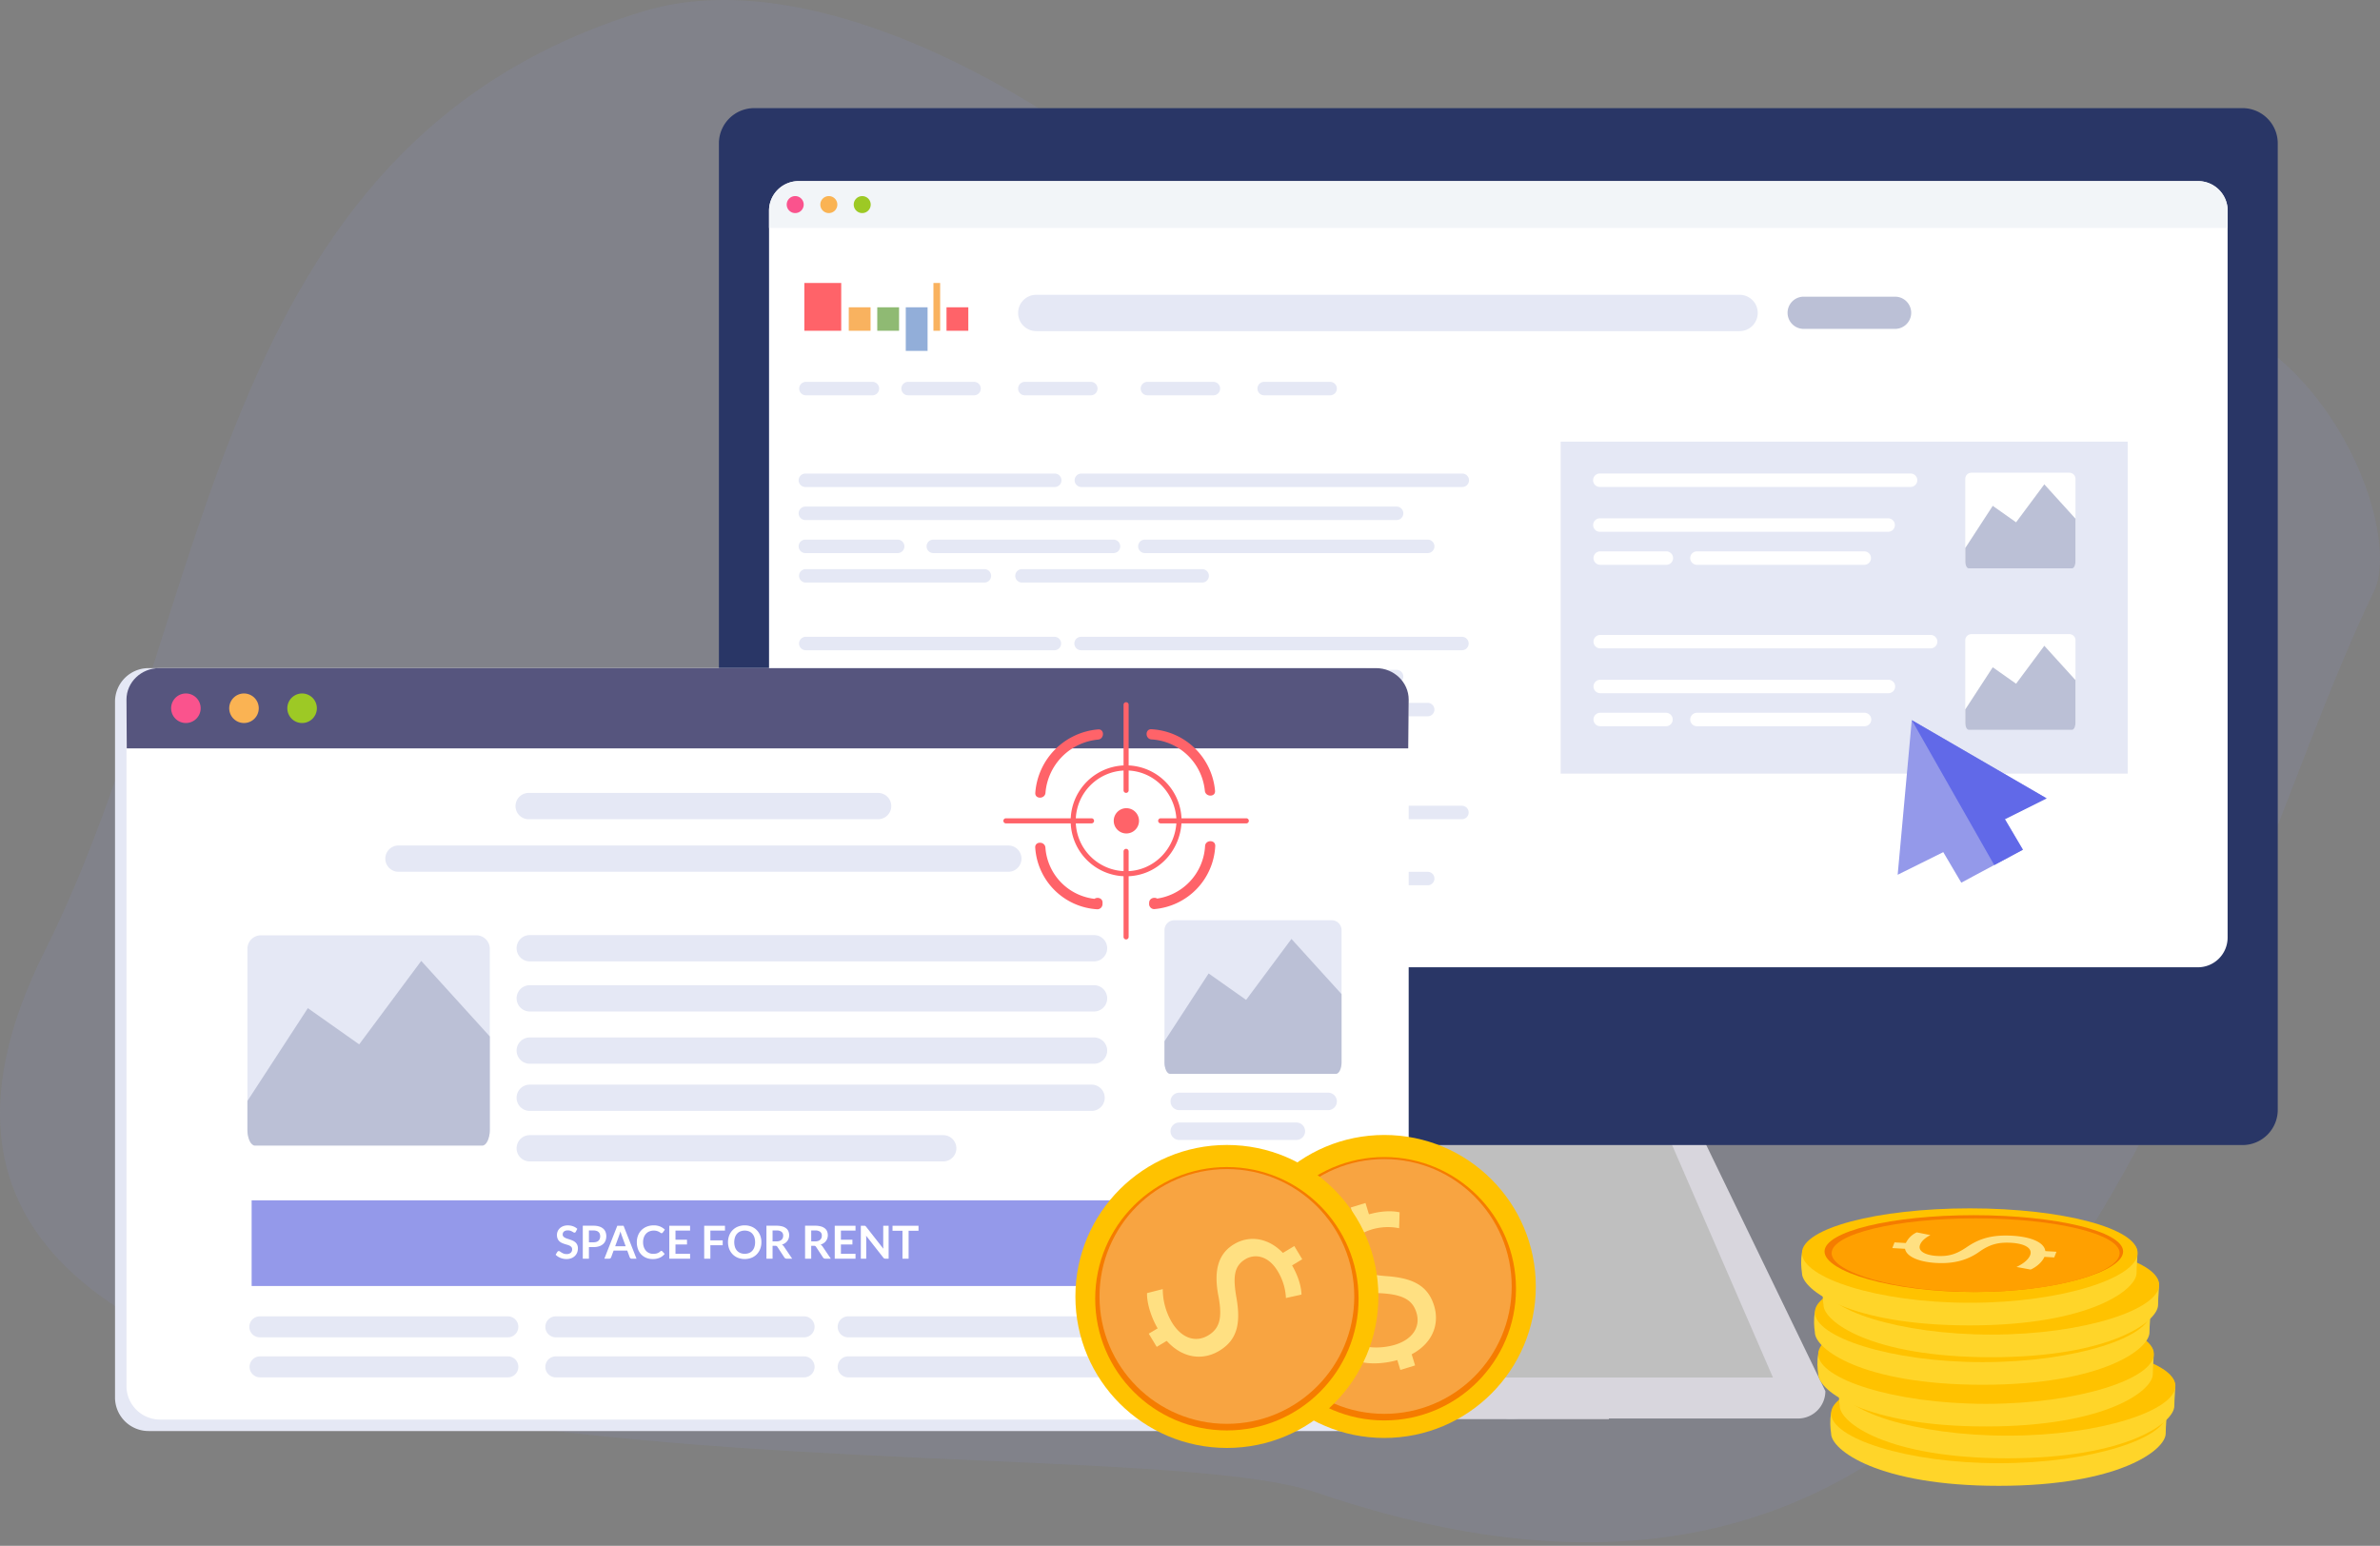 <svg width="428" height="278" fill="none" xmlns="http://www.w3.org/2000/svg"><rect width="100%" height="100%" fill="#808080" stroke="none"/><path d="M8.07 170.987C38.58 110.085 37.279 25.946 115.655 2.047c29.962-9.137 73.134 13.564 104.913 43.427 24.185 22.725 95.88-7.788 172.29 10.22 26.945 6.35 38.978 40.441 34.069 50.617-31.5 65.287-55.297 208.13-190.299 162.07-41.367-14.114-283.503 12.285-228.558-97.394z" fill="#9499EA" fill-opacity=".1"/><path d="M273.34 255.103h50.001a4.93 4.93 0 004.918-4.918l-24.59-50.82h-50.001l13.525 50.82c1.23 5.738 3.442 4.918 6.147 4.918z" fill="#D8D6DD"/><path d="M318.833 247.726h-54.097l-15.576-55.738h45.492l24.181 55.738z" fill="#BFBFBF"/><path d="M135.626 19.446h267.645a6.34 6.34 0 016.342 6.342v173.794a6.342 6.342 0 01-6.342 6.342H135.626a6.342 6.342 0 01-6.343-6.342V25.788a6.34 6.34 0 016.343-6.342z" fill="#293666"/><path d="M143.641 32.56h251.613a5.343 5.343 0 015.342 5.342v130.711a5.345 5.345 0 01-5.342 5.34H143.641a5.346 5.346 0 01-5.342-5.34V37.903a5.342 5.342 0 015.342-5.343z" fill="#fff"/><path d="M284.887 247.724h-48.909c-2.441 0-4.439 3.371-4.439 7.493h57.787c0-4.12-1.997-7.493-4.439-7.493z" fill="#D8D6DD"/><path d="M143.593 32.584h251.725a5.296 5.296 0 015.293 5.294v3.12H138.299v-3.12a5.297 5.297 0 015.294-5.294z" fill="#F2F5F8"/><path d="M143.004 38.319a1.527 1.527 0 100-3.055 1.527 1.527 0 000 3.055z" fill="#FA538D"/><path d="M149.011 38.319a1.528 1.528 0 100-3.055 1.528 1.528 0 000 3.055z" fill="#FAB353"/><path d="M155.017 38.319a1.527 1.527 0 100-3.053 1.527 1.527 0 000 3.053z" fill="#9DC925"/><path d="M144.645 50.89h6.633v8.594h-6.633V50.89z" fill="#FF6369"/><path d="M167.861 50.89h1.208v8.594h-1.208V50.89zm-15.226 4.373h3.92v4.221h-3.92v-4.221z" fill="#F9B25F"/><path d="M157.76 55.263h3.92v4.221h-3.92v-4.221z" fill="#8FBA73"/><path d="M170.213 55.263h3.92v4.221h-3.92v-4.221z" fill="#FF6369"/><path d="M144.902 85.165h44.711a1.21 1.21 0 110 2.417h-44.711a1.21 1.21 0 110-2.416zm49.511 0h68.49a1.21 1.21 0 110 2.417h-68.49a1.209 1.209 0 010-2.416zm-49.511 5.941h106.252a1.207 1.207 0 110 2.416H144.902a1.21 1.21 0 110-2.416zm0 5.941h16.459a1.21 1.21 0 110 2.416h-16.459a1.21 1.21 0 110-2.416zm22.937 0h32.406a1.207 1.207 0 110 2.416h-32.406a1.207 1.207 0 110-2.416zm-22.937 5.303h32.124a1.208 1.208 0 110 2.416h-32.124a1.208 1.208 0 110-2.416zm38.882 0h32.406a1.208 1.208 0 110 2.416h-32.406a1.207 1.207 0 010-2.416zm22.098-5.303h50.867a1.207 1.207 0 110 2.416h-50.867a1.207 1.207 0 110-2.416zm-60.98 17.474h44.711a1.208 1.208 0 110 2.417h-44.711a1.212 1.212 0 01-1.209-1.209 1.212 1.212 0 011.209-1.208zm49.511 0h68.49a1.208 1.208 0 110 2.417h-68.49a1.212 1.212 0 01-1.208-1.209 1.207 1.207 0 011.208-1.208zm-49.511 5.94h106.252a1.21 1.21 0 01.854 2.063 1.206 1.206 0 01-.854.354H144.902a1.208 1.208 0 110-2.417z" fill="#E5E8F5"/><path d="M161.36 126.4h-16.458a1.209 1.209 0 100 2.417h16.458a1.208 1.208 0 100-2.417zm38.885 0h-32.404a1.208 1.208 0 000 2.417h32.404a1.208 1.208 0 000-2.417zm-23.22 5.305h-32.123a1.208 1.208 0 100 2.416h32.123a1.208 1.208 0 100-2.416zm39.165 0h-32.404a1.208 1.208 0 000 2.416h32.404a1.208 1.208 0 000-2.416z" fill="#B0BEC5"/><path d="M205.882 126.4h50.867a1.21 1.21 0 01.854 2.063 1.206 1.206 0 01-.854.354h-50.867a1.206 1.206 0 01-1.208-1.208 1.208 1.208 0 011.208-1.209z" fill="#E5E8F5"/><path d="M189.613 144.906h-44.711a1.208 1.208 0 100 2.416h44.711a1.208 1.208 0 100-2.416z" fill="url(#paint0_linear)"/><path d="M194.413 144.906h68.49a1.208 1.208 0 110 2.416h-68.49a1.21 1.21 0 01-1.208-1.208 1.206 1.206 0 011.208-1.208z" fill="#E5E8F5"/><path d="M251.154 150.846H144.902a1.209 1.209 0 100 2.417h106.252a1.208 1.208 0 000-2.417z" fill="url(#paint1_linear)"/><path d="M161.36 156.787h-16.458a1.208 1.208 0 100 2.417h16.458a1.209 1.209 0 100-2.417zm38.885 0h-32.404a1.208 1.208 0 000 2.417h32.404a1.208 1.208 0 000-2.417zm-23.22 5.302h-32.123a1.209 1.209 0 100 2.417h32.123a1.208 1.208 0 100-2.417zm39.165 0h-32.404a1.208 1.208 0 000 2.417h32.404a1.208 1.208 0 000-2.417z" fill="#B0BEC5"/><path d="M205.882 156.787h50.867a1.206 1.206 0 011.208 1.208 1.208 1.208 0 01-1.208 1.209h-50.867a1.21 1.21 0 01-.854-2.063c.226-.227.534-.354.854-.354z" fill="#E5E8F5"/><path d="M324.359 53.353h16.437a2.896 2.896 0 010 5.793h-16.437a2.896 2.896 0 010-5.793z" fill="#BBC0D6"/><path d="M162.887 55.263h3.92v7.84h-3.92v-7.84z" fill="#92AED9"/><path d="M144.929 68.673h11.898a1.21 1.21 0 110 2.417h-11.898a1.207 1.207 0 110-2.417zm18.373 0h11.899a1.209 1.209 0 010 2.417h-11.899a1.207 1.207 0 110-2.417zm20.996 0h11.899a1.209 1.209 0 010 2.417h-11.899a1.207 1.207 0 110-2.417zm2.061-15.66h126.47a3.272 3.272 0 013.269 3.269 3.269 3.269 0 01-3.269 3.268h-126.47a3.27 3.27 0 01-2.312-5.58 3.27 3.27 0 012.312-.957zm19.984 15.66h11.899a1.209 1.209 0 010 2.417h-11.899a1.207 1.207 0 110-2.417zm20.994 0h11.899a1.209 1.209 0 010 2.417h-11.899a1.207 1.207 0 110-2.417zm53.319 10.756h101.972v59.697H280.656V79.429z" fill="#E5E8F5"/><path d="M287.769 85.155h55.814a1.207 1.207 0 110 2.416h-55.814a1.21 1.21 0 110-2.416zm0 8.061h51.783a1.207 1.207 0 110 2.417h-51.783a1.21 1.21 0 110-2.417zm0 5.941h11.898a1.21 1.21 0 01.855 2.062 1.208 1.208 0 01-.855.354h-11.898a1.208 1.208 0 110-2.416zm17.394 0h30.143a1.209 1.209 0 010 2.416h-30.143a1.207 1.207 0 010-2.416zm66.971 2.963h-17.611a1.105 1.105 0 01-1.105-1.105V86.116a1.101 1.101 0 011.105-1.104h17.611a1.104 1.104 0 011.104 1.104v14.899a1.104 1.104 0 01-1.104 1.105z" fill="#fff"/><path d="M367.633 87.103l-5.077 6.826-4.196-2.961-4.942 7.59v2.369c0 .709.279 1.282.622 1.282h18.576c.344 0 .623-.574.623-1.282v-7.645l-5.606-6.178z" fill="#BBC0D6"/><path d="M287.769 114.186h59.42a1.211 1.211 0 011.209 1.208 1.21 1.21 0 01-1.209 1.208h-59.42a1.208 1.208 0 110-2.416zm0 8.061h51.783a1.209 1.209 0 110 2.416h-51.783a1.208 1.208 0 110-2.416zm-.001 5.94h11.898a1.209 1.209 0 010 2.414h-11.898a1.207 1.207 0 010-2.414zm17.395 0h30.143a1.21 1.21 0 011.208 1.208 1.206 1.206 0 01-1.208 1.208h-30.143a1.207 1.207 0 010-2.416zm66.971 2.962h-17.611c-.293 0-.574-.116-.781-.324a1.101 1.101 0 01-.324-.781v-14.898c0-.293.116-.574.324-.781.207-.208.488-.324.781-.324h17.611a1.101 1.101 0 011.104 1.105v14.898a1.104 1.104 0 01-1.104 1.105z" fill="#fff"/><path d="M367.633 116.134l-5.077 6.825-4.196-2.961-4.942 7.589v2.37c0 .708.279 1.282.622 1.282h18.576c.344 0 .623-.574.623-1.282v-7.645l-5.606-6.178z" fill="#BBC0D6"/><path d="M26.72 120.156h218.51a6.037 6.037 0 016.036 6.036v125.126a6.036 6.036 0 01-6.036 6.036H26.72a6.036 6.036 0 01-6.036-6.036V126.192a6.035 6.035 0 016.036-6.036z" fill="#E5E8F5"/><path d="M28.78 120.155h218.51a6.036 6.036 0 016.036 6.036v123.063a6.036 6.036 0 01-6.036 6.036H28.78a6.036 6.036 0 01-6.036-6.036V126.191a6.036 6.036 0 016.036-6.036z" fill="#fff"/><path d="M22.793 134.585l-.049-8.778c0-3.109 2.64-5.652 5.873-5.652h218.836c3.23 0 5.873 2.543 5.873 5.652l-.083 8.778H22.793z" fill="#56557E"/><path d="M33.43 130.026a2.656 2.656 0 100-5.312 2.656 2.656 0 000 5.312z" fill="#FA538D"/><path d="M43.877 130.026a2.656 2.656 0 100-5.312 2.656 2.656 0 000 5.312z" fill="#FAB353"/><path d="M54.326 130.026a2.656 2.656 0 100-5.312 2.656 2.656 0 000 5.312z" fill="#9DC925"/><path d="M211.185 165.492h28.294a1.774 1.774 0 011.773 1.773V191.2c0 .47-.187.921-.519 1.254a1.777 1.777 0 01-1.254.519h-28.294c-.47 0-.921-.187-1.254-.519a1.777 1.777 0 01-.519-1.254v-23.935a1.773 1.773 0 011.773-1.773z" fill="#E5E8F5"/><path d="M232.245 168.855l-8.154 10.964-6.741-4.757-7.938 12.192v3.806c0 1.138.448 2.061 1 2.061h29.84c.552 0 1-.923 1-2.061v-12.28l-9.007-9.925z" fill="#BBC0D6"/><path d="M46.924 168.204h38.728a2.432 2.432 0 012.43 2.429v32.765a2.427 2.427 0 01-2.43 2.429H46.924a2.428 2.428 0 01-2.43-2.429v-32.765a2.431 2.431 0 012.43-2.429z" fill="#E5E8F5"/><path d="M45.252 215.863h154.766v15.409H45.252v-15.409z" fill="#9499EA"/><path d="M75.754 172.806L64.59 187.815l-9.228-6.512-10.868 16.691v5.211c0 1.559.613 2.822 1.37 2.822h40.85c.754 0 1.369-1.263 1.369-2.822v-16.812l-12.33-13.587z" fill="#BBC0D6"/><path d="M94.987 142.6h62.956a2.36 2.36 0 011.651.703 2.36 2.36 0 01-1.651 4.022H94.987a2.364 2.364 0 010-4.725zm-23.363 9.452h109.68a2.358 2.358 0 012.21 1.451c.12.289.183.599.183.911a2.37 2.37 0 01-1.48 2.192c-.29.117-.6.175-.913.171H71.624a2.364 2.364 0 01-1.651-4.023 2.364 2.364 0 011.65-.702zm23.611 16.113h101.48a2.358 2.358 0 012.21 1.452 2.353 2.353 0 010 1.822 2.37 2.37 0 01-1.297 1.28c-.29.117-.6.175-.913.171H95.235a2.364 2.364 0 01-2.333-2.362 2.361 2.361 0 012.333-2.363zm0 9.012h101.48a2.358 2.358 0 012.21 1.451 2.36 2.36 0 01-1.297 3.103c-.29.117-.6.175-.913.171H95.235a2.364 2.364 0 01-1.651-4.023 2.364 2.364 0 011.651-.702zm0 9.398h101.48a2.358 2.358 0 012.21 1.451 2.36 2.36 0 01-1.297 3.103c-.29.117-.6.175-.913.171H95.235a2.364 2.364 0 01-1.651-4.023 2.364 2.364 0 011.651-.702zm0 8.482h101.041a2.364 2.364 0 01.914 4.554c-.29.117-.601.175-.914.171H95.236a2.36 2.36 0 01-2.334-2.362 2.361 2.361 0 012.333-2.363zm0 9.085h74.388a2.362 2.362 0 010 4.725H95.235a2.364 2.364 0 01-2.333-2.362 2.361 2.361 0 012.333-2.363zm116.833-7.638h26.773a1.567 1.567 0 011.57 1.57 1.57 1.57 0 01-1.57 1.569h-26.773a1.569 1.569 0 110-3.139zm0 5.364h21.02a1.57 1.57 0 110 3.139h-21.02c-.417 0-.816-.165-1.11-.46a1.566 1.566 0 010-2.22 1.569 1.569 0 011.11-.459z" fill="#E5E8F5"/><path d="M239.477 209.642h-28.29c-.98 0-1.775.795-1.775 1.775v23.933c0 .98.795 1.774 1.775 1.774h28.29c.98 0 1.775-.794 1.775-1.774v-23.933c0-.98-.795-1.775-1.775-1.775z" fill="#E0F5FF"/><path d="M232.245 213.004l-8.154 10.964-6.741-4.756-7.938 12.191v3.807c0 1.139.448 2.062 1 2.062h29.84c.552 0 1-.923 1-2.062v-12.281l-9.007-9.925z" fill="url(#paint2_linear)"/><path d="M238.841 240.655h-26.773a1.57 1.57 0 000 3.139h26.773a1.57 1.57 0 100-3.139zm-5.753 5.362h-21.02a1.57 1.57 0 100 3.139h21.02a1.57 1.57 0 000-3.139z" fill="#E0F5FF"/><path d="M103.546 221.51a.302.302 0 01-.104.128.272.272 0 01-.142.037.348.348 0 01-.184-.063 5.96 5.96 0 00-.242-.142 2.005 2.005 0 00-.326-.141 1.367 1.367 0 00-.44-.063 1.289 1.289 0 00-.4.055.832.832 0 00-.287.154.613.613 0 00-.174.235.765.765 0 00-.057.302.521.521 0 00.117.349c.086.099.191.18.309.237.141.071.288.13.438.177.165.051.332.107.502.166.172.058.339.127.503.204.16.076.308.175.438.295.132.124.237.272.31.437.083.198.123.412.117.627.001.257-.045.512-.138.752-.089.23-.226.438-.401.611a1.897 1.897 0 01-.646.409 2.365 2.365 0 01-.873.151 2.919 2.919 0 01-1.085-.213 2.67 2.67 0 01-.471-.246 2.275 2.275 0 01-.392-.32l.32-.528a.43.43 0 01.108-.096.282.282 0 01.142-.038c.08.005.158.034.221.084.079.056.173.118.281.187.12.074.248.137.381.186.169.06.348.088.528.084.262.017.522-.063.73-.223a.804.804 0 00.258-.642.594.594 0 00-.117-.381.954.954 0 00-.309-.248 2.36 2.36 0 00-.439-.17 14.636 14.636 0 01-.5-.151 4.22 4.22 0 01-.5-.197 1.625 1.625 0 01-.439-.299 1.375 1.375 0 01-.309-.461 1.745 1.745 0 01-.117-.682 1.638 1.638 0 01.506-1.176c.176-.166.383-.295.609-.381.263-.1.543-.149.824-.144.329-.003.657.052.967.164.28.1.537.256.755.459l-.272.515zm2.361 2.762v2.085h-1.102v-5.926h1.93c.348-.006.695.041 1.028.14.264.079.508.211.717.389.186.163.329.368.418.599.183.501.18 1.051-.008 1.551a1.631 1.631 0 01-.431.616 1.997 1.997 0 01-.716.402c-.327.101-.667.15-1.009.144h-.827zm0-.861h.828c.179.003.357-.022.528-.076a.897.897 0 00.594-.561 1.322 1.322 0 000-.884.862.862 0 00-.221-.328.994.994 0 00-.373-.207 1.785 1.785 0 00-.528-.072h-.828v2.128zm8.557 2.948h-.852a.382.382 0 01-.236-.071.414.414 0 01-.133-.179l-.443-1.207h-2.455l-.442 1.207a.393.393 0 01-.129.172.367.367 0 01-.236.078h-.856l2.328-5.926h1.126l2.328 5.926zm-3.837-2.238h1.889l-.721-1.971a9.018 9.018 0 01-.226-.697 8.787 8.787 0 01-.221.705l-.721 1.963zm8.313.84a.206.206 0 01.156.07l.434.471a2.37 2.37 0 01-.887.684c-.4.169-.831.25-1.265.238a2.994 2.994 0 01-1.186-.226 2.625 2.625 0 01-.9-.627 2.737 2.737 0 01-.571-.959 3.58 3.58 0 01-.199-1.218c-.005-.418.07-.833.221-1.223a2.76 2.76 0 011.585-1.582 3.298 3.298 0 011.235-.223 2.92 2.92 0 011.154.211c.315.131.602.321.846.559l-.369.513a.339.339 0 01-.083.086.237.237 0 01-.142.037.315.315 0 01-.192-.075 2.049 2.049 0 00-.634-.32 2.214 2.214 0 00-1.358.072 1.701 1.701 0 00-.603.415 1.928 1.928 0 00-.394.658c-.098.28-.146.574-.141.871a2.61 2.61 0 00.141.889c.084.242.214.464.383.656.159.175.353.314.57.408.223.095.463.143.705.141.136.001.273-.007.408-.025a1.55 1.55 0 00.627-.215c.097-.06.189-.129.273-.207a.401.401 0 01.086-.06.229.229 0 01.1-.019zm5.161-4.528v.876h-2.627v1.644h2.07v.848h-2.07v1.676h2.627v.881h-3.738v-5.925h3.738zm6.273 0v.876h-2.627v1.755h2.218v.881h-2.218v2.415h-1.11v-5.927h3.737zm6.549 2.963c.005.412-.069.822-.217 1.207a2.854 2.854 0 01-.61.961 2.78 2.78 0 01-.947.633 3.42 3.42 0 01-2.452 0 2.772 2.772 0 01-.951-.633 2.862 2.862 0 01-.613-.961 3.472 3.472 0 010-2.415 2.775 2.775 0 011.564-1.594c.39-.155.807-.232 1.227-.227.42-.005.836.073 1.226.23a2.773 2.773 0 011.557 1.592c.147.385.221.794.216 1.207zm-1.131 0a2.79 2.79 0 00-.129-.875 1.858 1.858 0 00-.371-.658 1.604 1.604 0 00-.588-.415 2.206 2.206 0 00-1.564 0 1.618 1.618 0 00-.592.415 1.844 1.844 0 00-.375.658 2.982 2.982 0 000 1.75c.078.242.206.466.375.656.164.18.366.32.592.411.504.192 1.06.192 1.564 0a1.61 1.61 0 00.588-.411c.168-.191.294-.414.371-.656.09-.283.134-.578.129-.875zm3.141.646v2.316h-1.103v-5.927h1.807c.351-.006.701.036 1.04.125.257.068.498.188.709.351.178.143.318.328.405.539.157.402.171.845.041 1.256a1.649 1.649 0 01-.664.865 2.127 2.127 0 01-.556.262c.145.084.268.2.361.34l1.484 2.188h-.992a.493.493 0 01-.244-.057.494.494 0 01-.17-.164l-1.245-1.898a.445.445 0 00-.154-.151.542.542 0 00-.248-.045h-.471zm0-.792h.688a1.72 1.72 0 00.543-.078c.141-.044.271-.117.381-.215a.852.852 0 00.223-.326c.051-.132.076-.273.074-.415a.83.83 0 00-.067-.381.835.835 0 00-.23-.312 1.427 1.427 0 00-.908-.242h-.705l.001 1.969zm6.949.792v2.316h-1.103v-5.927h1.808c.35-.006.7.036 1.039.125.257.068.499.188.709.351.178.143.318.328.405.539.157.402.172.845.042 1.256a1.649 1.649 0 01-.664.865 2.136 2.136 0 01-.555.262c.144.084.268.2.36.34l1.484 2.188h-.992a.487.487 0 01-.243-.057.497.497 0 01-.171-.164l-1.245-1.898a.434.434 0 00-.153-.151.542.542 0 00-.248-.045h-.473zm0-.792h.688a1.72 1.72 0 00.543-.078c.141-.044.271-.117.381-.215a.866.866 0 00.224-.326c.05-.132.075-.273.073-.415a.842.842 0 00-.297-.693 1.424 1.424 0 00-.907-.242h-.705v1.969zm7.969-2.817v.876h-2.627v1.644h2.069v.848h-2.069v1.676h2.627v.881h-3.738v-5.925h3.738zm1.655.006a.275.275 0 01.163.078c.03.029.057.059.083.092l3.11 3.963a5.837 5.837 0 01-.028-.537v-3.602h.971v5.926h-.57a.52.52 0 01-.217-.041.479.479 0 01-.168-.148l-3.099-3.947a4.716 4.716 0 01.025.496v3.639h-.971v-5.925h.577c.041 0 .083.002.124.006zm9.672-.006v.905h-1.781v5.02h-1.102v-5.02h-1.791v-.905h4.674z" fill="#fff"/><path d="M46.726 236.727h44.6a1.885 1.885 0 011.887 1.887 1.891 1.891 0 01-1.165 1.744 1.885 1.885 0 01-.723.144H46.726a1.885 1.885 0 01-1.886-1.889 1.884 1.884 0 011.886-1.886zm.001 7.199h44.6a1.88 1.88 0 011.744 1.165 1.885 1.885 0 01-1.022 2.466 1.885 1.885 0 01-.723.144H46.727a1.888 1.888 0 010-3.775zm53.276-7.199h44.599a1.883 1.883 0 011.743 1.165 1.887 1.887 0 01-1.743 2.61h-44.599a1.888 1.888 0 110-3.775zm0 7.199h44.599a1.876 1.876 0 011.334.553 1.883 1.883 0 010 2.669 1.89 1.89 0 01-1.334.553h-44.599a1.888 1.888 0 110-3.775zm52.572-7.199h44.599a1.883 1.883 0 011.335.553 1.89 1.89 0 010 2.669 1.904 1.904 0 01-1.335.553h-44.599a1.888 1.888 0 110-3.775zm0 7.199h44.599a1.891 1.891 0 011.744 2.609 1.904 1.904 0 01-.409.613 1.904 1.904 0 01-1.335.553h-44.599a1.888 1.888 0 110-3.775z" fill="#E5E8F5"/><path d="M211.569 147.616c-.108 4.937-4.046 9.057-9.058 9.057a9.054 9.054 0 01-9.057-9.057 9.058 9.058 0 019.057-9.058c5.012 0 8.95 4.122 9.058 9.058a.457.457 0 00.915 0 9.977 9.977 0 00-6.574-9.376 9.977 9.977 0 00-11.056 2.987 9.978 9.978 0 00-.958 11.411 9.975 9.975 0 0010.402 4.789c4.758-.853 8.082-5.055 8.186-9.811a.457.457 0 00-.915 0zm-14.097-16.442a12.357 12.357 0 00-11.292 11.397c-.099 1.174 1.733 1.169 1.831 0a10.476 10.476 0 019.461-9.566c1.164-.109 1.175-1.941 0-1.831zm-11.305 21.258a11.88 11.88 0 0011.184 11.092.932.932 0 00.916-.916l.008-.249c.038-1.179-1.795-1.177-1.831 0l-.008.249.915-.916a9.997 9.997 0 01-9.353-9.258c-.086-1.17-1.918-1.178-1.831 0v-.002zm32.335-10.227a12.148 12.148 0 00-11.426-11.062c-1.176-.075-1.172 1.756 0 1.832a10.265 10.265 0 019.594 9.23c.115 1.162 1.948 1.174 1.831 0h.001zm-11.849 20.142l-.007.23a.92.92 0 00.916.915 11.985 11.985 0 0010.978-11.332c.069-1.177-1.762-1.174-1.831 0a10.107 10.107 0 01-9.148 9.501l.916.916.007-.23c.038-1.179-1.795-1.178-1.831 0z" fill="#FF6369"/><path d="M202.051 126.74v15.392a.457.457 0 00.915 0V126.74a.457.457 0 00-.915 0zm0 26.358v15.391a.457.457 0 00.915 0v-15.391a.46.46 0 00-.457-.445.46.46 0 00-.458.445zm22.071-5.939H208.73a.458.458 0 000 .916h15.392a.458.458 0 000-.916zm-27.832 0h-15.392a.458.458 0 000 .916h15.392a.458.458 0 000-.916zm6.22 2.728a2.272 2.272 0 10.001-4.543 2.272 2.272 0 00-.001 4.543z" fill="#FF6369"/><path d="M368.04 143.564l-24.239-14.061-2.539 27.812 8.201-4.069 3.241 5.491 11.072-5.938-3.241-5.491 7.505-3.744z" fill="#9499EA"/><path d="M368.048 143.579l-24.239-14.061 14.822 26.06 5.153-2.764-3.241-5.491 7.505-3.744z" fill="#6169E8"/><path d="M248.943 258.598c15.046 0 27.243-12.198 27.243-27.244s-12.197-27.243-27.243-27.243-27.244 12.197-27.244 27.243 12.198 27.244 27.244 27.244z" fill="#FFC200"/><path d="M248.942 255.447c13.079 0 23.682-10.603 23.682-23.682 0-13.08-10.603-23.682-23.682-23.682-13.079 0-23.682 10.602-23.682 23.682 0 13.079 10.603 23.682 23.682 23.682z" fill="#F57C00"/><path d="M248.944 254.263c12.652 0 22.908-10.256 22.908-22.908 0-12.652-10.256-22.909-22.908-22.909-12.652 0-22.909 10.257-22.909 22.909s10.257 22.908 22.909 22.908z" fill="#F8A441"/><path d="M244.663 241.975c2.039.509 4.177.464 6.192-.132 3.253-.992 4.629-3.29 3.87-5.775-.703-2.301-2.42-3.217-6.136-3.481-4.455-.198-7.576-1.522-8.636-4.994-1.171-3.837 1.138-7.658 5.925-9.12 2.522-.769 4.527-.743 5.814-.456l-.085 2.862a10.254 10.254 0 00-5.035.259c-3.362 1.026-4.028 3.427-3.515 5.107.703 2.302 2.547 2.979 6.348 3.257 4.657.336 7.39 1.697 8.494 5.319 1.16 3.801-.65 7.949-6.46 9.722-2.377.725-5.183.823-6.766.348l-.01-2.916z" fill="#FFE082"/><path d="M245.558 216.343l-2.65.809 1.199 3.925 2.65-.809-1.199-3.925zm7.719 25.288l-2.65.809 1.199 3.925 2.65-.809-1.199-3.925z" fill="#FFE082"/><path d="M220.634 260.395c15.046 0 27.243-12.198 27.243-27.244s-12.197-27.243-27.243-27.243-27.243 12.197-27.243 27.243 12.197 27.244 27.243 27.244z" fill="#FFC200"/><path d="M220.633 257.244c13.08 0 23.683-10.603 23.683-23.682 0-13.08-10.603-23.683-23.683-23.683-13.079 0-23.682 10.603-23.682 23.683 0 13.079 10.603 23.682 23.682 23.682z" fill="#F57C00"/><path d="M220.635 256.06c12.652 0 22.908-10.257 22.908-22.909s-10.256-22.908-22.908-22.908c-12.652 0-22.908 10.256-22.908 22.908 0 12.652 10.256 22.909 22.908 22.909z" fill="#F8A441"/><path d="M209.102 231.828a11.783 11.783 0 001.635 5.973c1.754 2.914 4.318 3.69 6.544 2.349 2.062-1.241 2.531-3.131 1.883-6.798-.892-4.369-.366-7.719 2.743-9.591 3.437-2.07 7.706-.76 10.287 3.528 1.361 2.259 1.822 4.211 1.857 5.528l-2.797.614a10.247 10.247 0 00-1.476-4.821c-1.813-3.011-4.303-3.072-5.809-2.166-2.063 1.242-2.269 3.195-1.615 6.948.807 4.599.151 7.583-3.091 9.533-3.404 2.05-7.868 1.304-11.002-3.901-1.282-2.128-2.059-4.826-1.982-6.478l2.823-.718z" fill="#FFE082"/><path d="M234.184 226.46l-1.43-2.375-3.519 2.119 1.43 2.375 3.519-2.119zm-22.652 13.639l-1.43-2.375-3.519 2.119 1.43 2.375 3.519-2.119z" fill="#FFE082"/><path d="M359.446 267.208c-21.685 0-30.152-6.448-30.152-9.406 0 0-.894-5.379 1.689-5.379 0 0 16.758 5.526 27.887 5.526 16.886 0 28.886-5.526 28.886-5.526 2.583 0 1.704 2.421 1.704 5.379 0 2.958-8.407 9.406-30.014 9.406z" fill="#FFD529"/><path d="M389.657 254.183c0-4.43-13.514-8.022-30.184-8.022-16.671 0-30.184 3.592-30.184 8.022 0 4.431 13.522 8.954 30.192 8.954s30.176-4.523 30.176-8.954z" fill="#FFC200"/><path d="M360.997 262.255c-21.686 0-30.152-6.448-30.152-9.406 0 0-.894-5.379 1.689-5.379 0 0 16.758 5.525 27.887 5.525 16.886 0 28.886-5.525 28.886-5.525 2.583 0 1.704 2.421 1.704 5.379-.002 2.958-8.409 9.406-30.014 9.406z" fill="#FFD529"/><path d="M391.208 249.231c0-4.43-13.514-8.022-30.184-8.022s-30.184 3.592-30.184 8.022c0 4.431 13.522 8.955 30.192 8.955s30.176-4.524 30.176-8.955z" fill="#FFC200"/><path d="M357.128 256.532c-21.686 0-30.152-6.448-30.152-9.406 0 0-.894-5.379 1.689-5.379 0 0 16.758 5.525 27.887 5.525 16.886 0 28.886-5.525 28.886-5.525 2.583 0 1.704 2.42 1.704 5.379 0 2.958-8.407 9.406-30.014 9.406z" fill="#FFD529"/><path d="M387.338 243.508c0-4.43-13.513-8.022-30.184-8.022-16.67 0-30.183 3.592-30.183 8.022s13.521 8.954 30.19 8.954c16.668 0 30.177-4.523 30.177-8.954z" fill="#FFC200"/><path d="M356.528 249.032c-21.686 0-30.152-6.448-30.152-9.406 0 0-.894-5.379 1.689-5.379 0 0 16.758 5.525 27.887 5.525 16.886 0 28.886-5.525 28.886-5.525 2.583 0 1.704 2.42 1.704 5.379 0 2.958-8.408 9.406-30.014 9.406z" fill="#FFD529"/><path d="M386.739 236.008c0-4.431-13.514-8.022-30.184-8.022-16.669 0-30.184 3.591-30.184 8.022s13.522 8.954 30.192 8.954c16.671 0 30.176-4.524 30.176-8.954z" fill="#FFC200"/><path d="M358.075 244.08c-21.685 0-30.152-6.448-30.152-9.406 0 0-.894-5.379 1.689-5.379 0 0 16.758 5.525 27.887 5.525 16.886 0 28.886-5.525 28.886-5.525 2.583 0 1.704 2.421 1.704 5.379 0 2.958-8.407 9.406-30.014 9.406z" fill="#FFD529"/><path d="M388.286 231.056c0-4.431-13.514-8.022-30.184-8.022-16.671 0-30.184 3.591-30.184 8.022s13.522 8.954 30.192 8.954 30.176-4.524 30.176-8.954z" fill="#FFC200"/><path d="M354.206 238.356c-21.685 0-30.152-6.448-30.152-9.406 0 0-.894-5.379 1.689-5.379 0 0 16.758 5.525 27.887 5.525 16.886 0 28.886-5.525 28.886-5.525 2.583 0 1.704 2.421 1.704 5.379 0 2.958-8.408 9.406-30.014 9.406z" fill="#FFD529"/><path d="M384.415 225.332c0-4.43-13.514-8.022-30.184-8.022s-30.184 3.592-30.184 8.022c0 4.431 13.522 8.955 30.192 8.955s30.176-4.524 30.176-8.955z" fill="#FFC200"/><path d="M381.804 225.063c0-3.605-12.02-6.527-26.847-6.527-14.826 0-26.846 2.922-26.846 6.527 0 3.604 12.027 7.285 26.854 7.285 14.826 0 26.839-3.681 26.839-7.285z" fill="#F57C00"/><path d="M381.18 225.363c0-3.456-11.595-6.258-25.898-6.258-14.303 0-25.897 2.802-25.897 6.258s11.602 6.985 25.905 6.985 25.89-3.529 25.89-6.985z" fill="#FFA000"/><path d="M362.63 227.845c1.086-.501 2.124-1.264 2.452-2.111.484-1.257-.946-2.09-3.422-2.233-2.295-.133-3.802.299-5.572 1.511-2.018 1.471-4.464 2.312-7.925 2.113-3.824-.222-6.193-1.615-5.48-3.465a4.016 4.016 0 012.012-2.035l2.456.49c-.557.286-1.531.879-1.862 1.741-.5 1.299 1.313 1.909 2.988 2.006 2.295.133 3.647-.381 5.464-1.618 2.223-1.518 4.541-2.221 8.149-2.012 3.788.219 6.647 1.497 5.783 3.742-.353.919-1.431 1.881-2.501 2.339l-2.542-.468z" fill="#FFE082"/><path d="M344.609 223.651l-.394 1.025-3.914-.227.394-1.024 3.914.226zm25.205 1.458l-.394 1.025-3.914-.227.394-1.024 3.914.226z" fill="#FFE082"/><defs><linearGradient id="paint0_linear" x1="143.693" y1="146.114" x2="190.822" y2="146.114" gradientUnits="userSpaceOnUse"><stop stop-color="#97ABFF"/><stop offset=".138" stop-color="#8DA2F7"/><stop offset=".365" stop-color="#748CE4"/><stop offset=".654" stop-color="#4B68C4"/><stop offset=".99" stop-color="#133698"/><stop offset="1" stop-color="#123597"/></linearGradient><linearGradient id="paint1_linear" x1="211.937" y1="176.107" x2="211.924" y2="127.994" gradientUnits="userSpaceOnUse"><stop stop-color="#CCE0F4"/><stop offset=".12" stop-color="#B7D9D4"/><stop offset=".262" stop-color="#A3D2B7"/><stop offset=".413" stop-color="#94CDA0"/><stop offset=".576" stop-color="#89C990"/><stop offset=".758" stop-color="#83C787"/><stop offset="1" stop-color="#81C784"/></linearGradient><linearGradient id="paint2_linear" x1="209.412" y1="225.138" x2="241.252" y2="225.138" gradientUnits="userSpaceOnUse"><stop stop-color="#3C8CE7"/><stop offset=".178" stop-color="#3695E9"/><stop offset=".472" stop-color="#26AEEF"/><stop offset=".844" stop-color="#0CD6FA"/><stop offset="1" stop-color="#00EAFF"/></linearGradient></defs></svg>